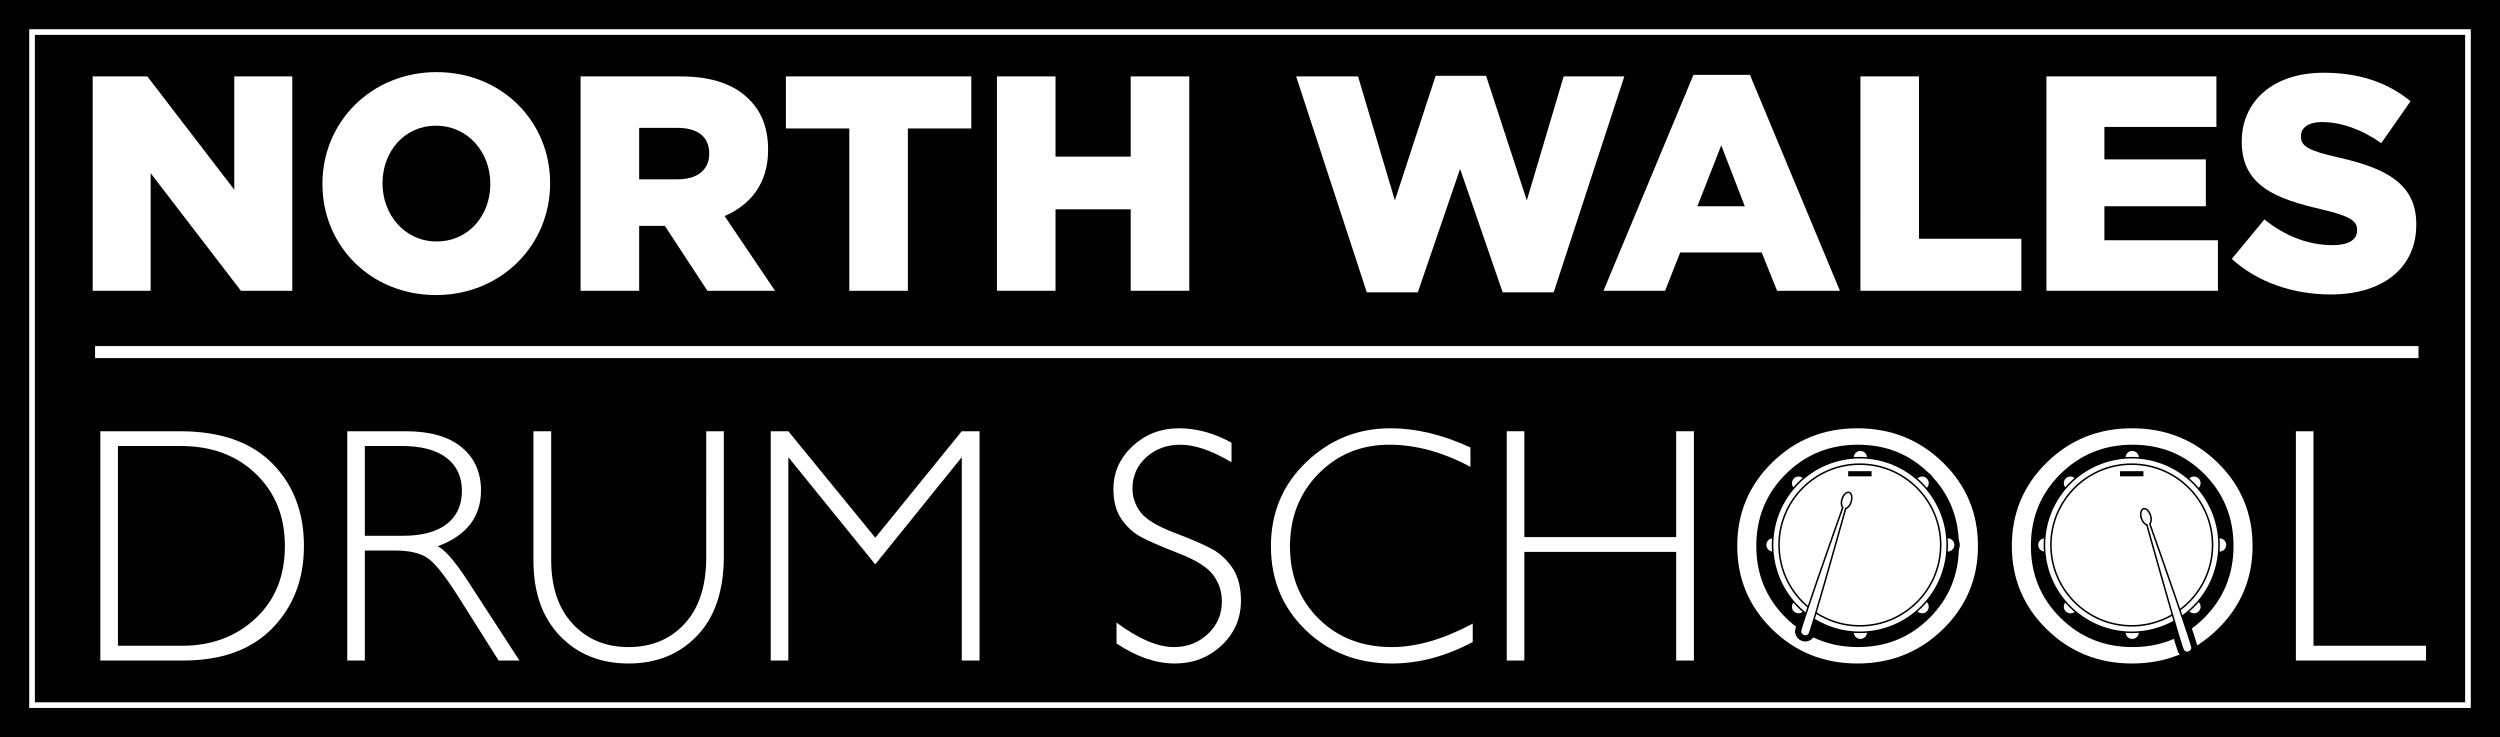 <?xml version="1.0" encoding="utf-8"?>
<!-- Generator: Adobe Illustrator 16.0.0, SVG Export Plug-In . SVG Version: 6.00 Build 0)  -->
<!DOCTYPE svg PUBLIC "-//W3C//DTD SVG 1.1//EN" "http://www.w3.org/Graphics/SVG/1.1/DTD/svg11.dtd">
<svg version="1.1" id="Layer_1" xmlns="http://www.w3.org/2000/svg" xmlns:xlink="http://www.w3.org/1999/xlink" x="0px" y="0px"
	 width="442.199px" height="130.391px" viewBox="0 0 442.199 130.391" enable-background="new 0 0 442.199 130.391"
	 xml:space="preserve">
<rect x="-0.002" y="-0.002" fill="#010101" width="442.203" height="130.395"/>
<rect x="5.667" y="5.667" fill="#010101" stroke="#FFFFFF" stroke-miterlimit="10" width="430.865" height="119.056"/>
<g enable-background="new    ">
	<path fill="#FFFFFF" d="M16.393,13.514h9.667l15.381,20.042V13.514h10.254v37.918h-9.079l-15.969-20.8v20.801H16.393V13.514z"/>
	<path fill="#FFFFFF" d="M57.033,32.582v-0.108c0-10.888,8.652-19.717,20.188-19.717c11.536,0,20.081,8.721,20.081,19.609v0.107
		c0,10.888-8.652,19.717-20.188,19.717C65.578,52.191,57.033,43.469,57.033,32.582z M86.727,32.582v-0.108
		c0-5.471-3.899-10.238-9.613-10.238c-5.661,0-9.453,4.658-9.453,10.13v0.107c0,5.471,3.898,10.238,9.56,10.238
		C82.935,42.711,86.727,38.052,86.727,32.582z"/>
	<path fill="#FFFFFF" d="M102.694,13.514h17.677c5.715,0,9.667,1.518,12.177,4.117c2.189,2.167,3.311,5.092,3.311,8.83v0.107
		c0,5.797-3.044,9.643-7.69,11.646l8.919,13.217h-11.963l-7.53-11.483h-0.107h-4.433v11.483h-10.361V13.514L102.694,13.514z
		 M119.891,31.715c3.525,0,5.554-1.733,5.554-4.496v-0.108c0-2.979-2.136-4.495-5.607-4.495h-6.783v9.101L119.891,31.715
		L119.891,31.715z"/>
	<path fill="#FFFFFF" d="M150.224,22.723h-11.215v-9.208H171.8v9.208h-11.215v28.709h-10.361V22.723z"/>
	<path fill="#FFFFFF" d="M176.338,13.514h10.361v14.192h13.298V13.514h10.361v37.918h-10.361V37.024h-13.298v14.409h-10.361V13.514z
		"/>
	<path fill="#FFFFFF" d="M229.261,13.514h10.948l6.516,21.938l7.209-22.046h8.92l7.209,22.046l6.517-21.938h10.733l-12.496,38.189
		h-9.025l-7.53-21.83l-7.477,21.83h-9.025L229.261,13.514z"/>
	<path fill="#FFFFFF" d="M299.541,13.243h9.986l15.916,38.188h-11.109l-2.723-6.771h-14.42l-2.67,6.771h-10.896L299.541,13.243z
		 M308.62,36.482l-4.166-10.778l-4.22,10.778H308.62z"/>
	<path fill="#FFFFFF" d="M329.073,13.514h10.36v28.709h18.104v9.208h-28.466L329.073,13.514L329.073,13.514z"/>
	<path fill="#FFFFFF" d="M361.971,13.514h30.066v8.938h-19.812v5.741h17.943v8.288h-17.943v6.014h20.08v8.938h-30.334V13.514z"/>
	<path fill="#FFFFFF" d="M394.76,45.799l5.769-6.987c3.686,2.979,7.798,4.55,12.124,4.55c2.775,0,4.271-0.975,4.271-2.6v-0.108
		c0-1.57-1.228-2.438-6.302-3.629c-7.957-1.842-14.1-4.116-14.1-11.917V25c0-7.042,5.502-12.134,14.474-12.134
		c6.354,0,11.322,1.732,15.381,5.037l-5.18,7.422c-3.418-2.438-7.157-3.738-10.468-3.738c-2.512,0-3.738,1.083-3.738,2.438v0.108
		c0,1.733,1.281,2.492,6.462,3.683c8.598,1.896,13.938,4.713,13.938,11.81v0.107c0,7.746-6.033,12.351-15.112,12.351
		C405.655,52.082,399.354,49.97,394.76,45.799z"/>
</g>
<g enable-background="new    ">
	<path fill="#FFFFFF" d="M17.749,76.277h14.077c7.119,0,12.555,1.888,16.307,5.661c3.751,3.774,5.628,8.651,5.628,14.633
		c0,5.864-1.857,10.708-5.57,14.53c-3.713,3.823-8.986,5.734-15.818,5.734H17.749V76.277z M20.86,78.89v35.332H32.2
		c5.2,0,9.531-1.611,12.995-4.834c3.464-3.223,5.195-7.494,5.195-12.817c0-5.205-1.708-9.454-5.123-12.744
		c-3.416-3.291-7.838-4.937-13.268-4.937H20.86z"/>
	<path fill="#FFFFFF" d="M61.424,76.277h10.314c4.321,0,7.625,0.943,9.91,2.83c2.286,1.889,3.428,4.438,3.428,7.65
		c0,4.685-2.555,7.975-7.663,9.871c1.325,0.639,3.111,2.7,5.358,6.184l9.104,14.023h-3.683l-7.011-11.115
		c-2.343-3.719-4.167-6.037-5.472-6.957s-3.216-1.38-5.731-1.38h-5.443v19.452h-3.111V76.277z M64.535,78.89v15.881h6.684
		c3.399,0,5.997-0.691,7.792-2.076c1.795-1.384,2.694-3.344,2.694-5.879c0-2.497-0.913-4.441-2.737-5.836
		c-1.825-1.394-4.447-2.09-7.865-2.09H64.535z"/>
	<path fill="#FFFFFF" d="M124.919,76.277h3.111V98.4c0,6.06-1.566,10.732-4.696,14.022c-3.13,3.291-7.183,4.936-12.157,4.936
		c-4.955,0-8.999-1.626-12.129-4.878c-3.13-3.251-4.696-7.703-4.696-13.354v-22.85h3.14V99.01c0,4.839,1.272,8.623,3.817,11.352
		c2.544,2.729,5.834,4.095,9.867,4.095c4.071,0,7.379-1.379,9.925-4.138c2.544-2.758,3.817-6.673,3.817-11.743L124.919,76.277
		L124.919,76.277z"/>
	<path fill="#FFFFFF" d="M154.823,95.113l15.289-18.836h3.149v40.56h-3.14V80.865l-15.312,18.958l-15.37-18.958v35.972h-3.111
		v-40.56h3.113L154.823,95.113z"/>
	<path fill="#FFFFFF" d="M217.829,78.309v3.454c-3.496-2.07-6.501-3.104-9.017-3.104c-2.42,0-4.442,0.739-6.064,2.221
		c-1.623,1.479-2.435,3.313-2.435,5.502c0,1.567,0.48,2.979,1.44,4.238s2.967,2.468,6.021,3.629c3.054,1.162,5.281,2.13,6.684,2.903
		c1.402,0.773,2.593,1.896,3.572,3.367c0.979,1.472,1.469,3.378,1.469,5.719c0,3.117-1.133,5.749-3.399,7.897
		c-2.267,2.148-5.032,3.223-8.297,3.223c-3.342,0-6.78-1.181-10.314-3.542v-3.688c3.899,2.885,7.279,4.326,10.141,4.326
		c2.381,0,4.393-0.779,6.035-2.337c1.642-1.559,2.463-3.471,2.463-5.735c0-1.723-0.509-3.275-1.527-4.66
		c-1.018-1.384-3.082-2.678-6.192-3.881c-3.11-1.203-5.333-2.172-6.668-2.907c-1.335-0.734-2.47-1.784-3.401-3.147
		c-0.933-1.364-1.398-3.119-1.398-5.268c0-2.979,1.133-5.518,3.399-7.617c2.266-2.098,4.994-3.147,8.182-3.147
		C211.654,75.754,214.756,76.606,217.829,78.309z"/>
	<path fill="#FFFFFF" d="M260.092,79.151v3.427c-4.879-2.612-9.66-3.919-14.348-3.919c-4.993,0-9.171,1.713-12.531,5.139
		c-3.361,3.426-5.042,7.703-5.042,12.832c0,5.188,1.69,9.455,5.07,12.804c3.38,3.35,7.692,5.022,12.937,5.022
		c4.379,0,9.15-1.383,14.317-4.151v3.251c-4.765,2.537-9.517,3.804-14.261,3.804c-6.127,0-11.23-1.979-15.312-5.937
		c-4.081-3.959-6.121-8.889-6.121-14.793c0-5.941,2.084-10.906,6.252-14.895c4.166-3.987,9.133-5.98,14.895-5.98
		C250.479,75.754,255.193,76.886,260.092,79.151z"/>
	<path fill="#FFFFFF" d="M299.618,76.277v40.56h-3.14v-19.22h-26.853v19.22h-3.11v-40.56h3.11v18.728h26.853V76.277H299.618z"/>
	<path fill="#FFFFFF" d="M328.529,75.754c5.949,0,10.992,2.019,15.129,6.055c4.136,4.035,6.203,8.956,6.203,14.764
		c0,5.786-2.067,10.697-6.203,14.732c-4.137,4.036-9.18,6.054-15.129,6.054c-5.932,0-10.955-2.018-15.071-6.054
		c-4.117-4.035-6.176-8.946-6.176-14.732c0-5.808,2.059-10.729,6.176-14.764C317.573,77.772,322.598,75.754,328.529,75.754z
		 M328.645,114.455c5.008,0,9.234-1.728,12.68-5.183s5.167-7.688,5.167-12.702c0-5.031-1.724-9.275-5.167-12.73
		c-3.444-3.455-7.672-5.182-12.68-5.182c-5.028,0-9.285,1.727-12.768,5.182c-3.484,3.455-5.225,7.699-5.225,12.73
		c0,5.014,1.74,9.247,5.225,12.702C319.359,112.728,323.615,114.455,328.645,114.455z"/>
	<path fill="#FFFFFF" d="M377.102,75.754c5.949,0,10.992,2.019,15.129,6.055c4.136,4.035,6.203,8.956,6.203,14.764
		c0,5.786-2.067,10.697-6.203,14.732c-4.137,4.036-9.18,6.054-15.129,6.054c-5.932,0-10.955-2.018-15.071-6.054
		c-4.117-4.035-6.177-8.946-6.177-14.732c0-5.808,2.06-10.729,6.177-14.764C366.146,77.772,371.17,75.754,377.102,75.754z
		 M377.216,114.455c5.009,0,9.235-1.728,12.681-5.183c3.444-3.455,5.166-7.688,5.166-12.702c0-5.031-1.723-9.275-5.166-12.73
		c-3.444-3.455-7.672-5.182-12.681-5.182c-5.028,0-9.284,1.727-12.767,5.182c-3.484,3.455-5.225,7.699-5.225,12.73
		c0,5.014,1.739,9.247,5.225,12.702C367.932,112.728,372.188,114.455,377.216,114.455z"/>
	<path fill="#FFFFFF" d="M409.208,76.277v37.945h19.907v2.613h-23.02V76.277H409.208z"/>
</g>
<line fill="none" stroke="#FFFFFF" stroke-width="2.126" stroke-miterlimit="10" x1="16.818" y1="62.277" x2="427.785" y2="62.277"/>
<g>
	<g>
		<path d="M386.873,116.359c-0.571,0-1.095-0.265-1.438-0.727l-0.022-0.031c-0.129-0.178-0.246-0.338-1.423-4.326
			c-1.546,0.724-3.183,1.194-4.884,1.405c-0.325,0.762-1.082,1.297-1.962,1.297c-0.872,0-1.624-0.525-1.955-1.276
			c-1.978-0.227-3.908-0.815-5.674-1.729c-0.464,1.486-3.927,0.367-3.312-1.521c-0.566-0.003-1.098-0.225-1.498-0.625
			c-0.596-0.598-0.764-1.472-0.499-2.225c-1.913-2.402-3.095-5.243-3.446-8.289c-0.718-0.342-1.206-1.072-1.206-1.924
			c0-0.854,0.489-1.584,1.209-1.927c0.355-3.039,1.537-5.874,3.447-8.271c-0.273-0.756-0.108-1.637,0.495-2.241
			c0.403-0.402,0.939-0.625,1.509-0.625c0.262,0,0.515,0.047,0.752,0.136c2.39-1.87,5.204-3.021,8.214-3.363
			c0.325-0.763,1.083-1.299,1.964-1.299c0.888,0,1.651,0.546,1.972,1.319c2.971,0.37,5.742,1.53,8.095,3.388
			c0.268-0.118,0.561-0.181,0.861-0.181c0.57,0,1.106,0.223,1.51,0.625c0.403,0.403,0.625,0.939,0.625,1.51
			c0,0.307-0.065,0.604-0.187,0.876c1.828,2.348,2.967,5.104,3.325,8.053c0.81,0.304,1.388,1.085,1.388,2
			c0,0.913-0.576,1.694-1.386,1.998c-0.354,2.953-1.492,5.716-3.322,8.068c0.344,0.783,0.196,1.731-0.443,2.371
			c-0.403,0.402-0.939,0.625-1.51,0.625c-0.295,0-0.581-0.06-0.845-0.174c-0.045,0.035-0.089,0.069-0.134,0.104
			c1.607,4.739,1.604,4.959,1.601,5.19l-0.001,0.033C388.667,115.587,387.868,116.359,386.873,116.359z"/>
	</g>
	<g>
		<g>
			<circle fill="#FFFFFF" cx="377.144" cy="80.932" r="1.169"/>
		</g>
		<g>
			<circle fill="#FFFFFF" cx="377.144" cy="111.843" r="1.169"/>
		</g>
	</g>
	<g>
		<g>
			<circle fill="#FFFFFF" cx="392.6" cy="96.388" r="1.17"/>
		</g>
		<g>
			<circle fill="#FFFFFF" cx="361.688" cy="96.388" r="1.17"/>
		</g>
	</g>
	<g>
		<g>
			<circle fill="#FFFFFF" cx="388.073" cy="85.459" r="1.17"/>
		</g>
		<g>
			<circle fill="#FFFFFF" cx="366.215" cy="107.316" r="1.17"/>
		</g>
	</g>
	<g>
		<g>
			<circle fill="#FFFFFF" cx="366.215" cy="85.459" r="1.17"/>
		</g>
		<g>
			<circle fill="#FFFFFF" cx="388.073" cy="107.316" r="1.17"/>
		</g>
	</g>
	<g>
		<circle fill="#FFFFFF" cx="377.059" cy="96.399" r="15.445"/>
		<path d="M377.059,111.981c-8.592,0-15.582-6.99-15.582-15.582c0-8.593,6.99-15.583,15.582-15.583
			c8.593,0,15.583,6.99,15.583,15.583C392.642,104.99,385.651,111.981,377.059,111.981z M377.059,81.091
			c-8.44,0-15.307,6.867-15.307,15.308s6.866,15.307,15.307,15.307s15.308-6.866,15.308-15.307S385.499,81.091,377.059,81.091z"/>
	</g>
	<g>
		<circle fill="#FFFFFF" cx="377.059" cy="96.399" r="14.296"/>
		<path d="M377.059,110.831c-7.959,0-14.433-6.475-14.433-14.433c0-7.96,6.474-14.435,14.433-14.435
			c7.96,0,14.434,6.475,14.434,14.435C391.492,104.357,385.019,110.831,377.059,110.831z M377.059,82.24
			c-7.807,0-14.158,6.351-14.158,14.158c0,7.807,6.352,14.158,14.158,14.158c7.808,0,14.158-6.352,14.158-14.158
			C391.217,88.591,384.866,82.24,377.059,82.24z"/>
	</g>
	<g>
		<rect x="374.988" y="83.343" width="4.142" height="0.907"/>
	</g>
	<g>
		<g>
			<path fill="#FFFFFF" d="M378.77,91.67c-0.248-0.784-0.087-1.534,0.358-1.675s1.007,0.381,1.255,1.165
				c0.197,0.623,0.136,1.224-0.121,1.515c0.836,2.369,7.479,21.209,7.468,21.881c0,0.008,0,0.015,0,0.021
				c-0.021,0.793-1.048,1.116-1.52,0.48c-0.004-0.006-0.009-0.012-0.013-0.018c-0.396-0.544-5.781-19.78-6.458-22.2
				C379.362,92.749,378.966,92.293,378.77,91.67z"/>
			<path d="M386.873,115.532c-0.307,0-0.589-0.144-0.774-0.393l-0.014-0.02c-0.398-0.549-5.4-18.389-6.457-22.17
				c-0.411-0.143-0.793-0.618-0.99-1.239c-0.127-0.401-0.156-0.81-0.084-1.148c0.079-0.367,0.268-0.615,0.532-0.699
				c0.062-0.019,0.127-0.029,0.192-0.029c0.488,0,0.997,0.528,1.235,1.284c0.196,0.621,0.156,1.229-0.097,1.583
				c1.307,3.702,7.462,21.178,7.451,21.856v0.023C387.852,115.176,387.35,115.532,386.873,115.532z M379.278,90.111
				c-0.038,0-0.075,0.005-0.109,0.016c-0.166,0.053-0.289,0.229-0.346,0.494c-0.062,0.293-0.035,0.651,0.078,1.008
				c0.174,0.554,0.532,0.997,0.87,1.078l0.078,0.019l0.022,0.078c2.236,7.997,6.107,21.662,6.437,22.157l0.011,0.015
				c0.136,0.183,0.332,0.282,0.554,0.282c0.345,0,0.708-0.256,0.719-0.683l0.001-0.02c-0.016-0.595-4.697-14.005-7.461-21.834
				l-0.027-0.076l0.054-0.061c0.229-0.261,0.268-0.829,0.093-1.383C380.055,90.579,379.637,90.111,379.278,90.111z"/>
		</g>
	</g>
</g>
<g>
	<g>
		<path d="M335.904,111.275c-1.546,0.724-3.183,1.194-4.884,1.405c-0.325,0.762-1.082,1.297-1.962,1.297
			c-0.872,0-1.624-0.525-1.955-1.276c-1.978-0.227-3.908-0.815-5.674-1.729c-0.464,1.486-0.545,1.599-0.644,1.735l-0.021,0.027
			c-0.342,0.46-0.865,0.726-1.437,0.726c-0.995,0-1.794-0.772-1.819-1.757l-0.002-0.028c-0.003-0.186-0.005-0.336,0.61-2.225
			c-0.566-0.003-1.098-0.225-1.498-0.625c-0.596-0.598-0.764-1.472-0.499-2.225c-1.913-2.402-3.095-5.243-3.446-8.289
			c-0.718-0.342-1.206-1.072-1.206-1.924c0-0.854,0.489-1.584,1.209-1.927c0.355-3.039,1.537-5.874,3.447-8.271
			c-0.273-0.756-0.108-1.637,0.495-2.241c0.403-0.402,0.939-0.625,1.509-0.625c0.262,0,0.515,0.047,0.752,0.136
			c2.39-1.87,5.204-3.021,8.214-3.363c0.325-0.763,1.083-1.299,1.964-1.299c0.888,0,1.651,0.546,1.972,1.319
			c2.971,0.37,5.742,1.53,8.095,3.388c0.268-0.118,0.561-0.181,0.861-0.181c0.57,0,1.106,0.223,1.51,0.625
			c0.403,0.403,0.625,0.939,0.625,1.51c0,0.307-0.065,0.604-0.187,0.876c1.828,2.348,2.967,5.104,3.325,8.053
			c0.81,0.304,1.388,1.085,1.388,2c0,0.913-0.576,1.694-1.386,1.998c-0.354,2.953-1.492,5.716-3.322,8.068
			c0.344,0.783,0.196,1.731-0.443,2.371c-0.403,0.402-0.939,0.625-1.51,0.625c-0.295,0-0.581-0.06-0.845-0.174
			c-0.045,0.035-0.089,0.069-0.134,0.104C339.142,109.277,335.904,111.275,335.904,111.275z"/>
	</g>
	<g>
		<g>
			<circle fill="#FFFFFF" cx="329.058" cy="80.932" r="1.169"/>
		</g>
		<g>
			<circle fill="#FFFFFF" cx="329.058" cy="111.843" r="1.169"/>
		</g>
	</g>
	<g>
		<g>
			<circle fill="#FFFFFF" cx="344.514" cy="96.388" r="1.17"/>
		</g>
		<g>
			<circle fill="#FFFFFF" cx="313.603" cy="96.388" r="1.17"/>
		</g>
	</g>
	<g>
		<g>
			<circle fill="#FFFFFF" cx="339.987" cy="85.459" r="1.17"/>
		</g>
		<g>
			<circle fill="#FFFFFF" cx="318.129" cy="107.316" r="1.17"/>
		</g>
	</g>
	<g>
		<g>
			<circle fill="#FFFFFF" cx="318.129" cy="85.459" r="1.17"/>
		</g>
		<g>
			<circle fill="#FFFFFF" cx="339.987" cy="107.316" r="1.17"/>
		</g>
	</g>
	<g>
		<circle fill="#FFFFFF" cx="328.973" cy="96.399" r="15.445"/>
		<path d="M328.973,111.981c-8.592,0-15.582-6.99-15.582-15.582c0-8.593,6.99-15.583,15.582-15.583
			c8.593,0,15.583,6.99,15.583,15.583C344.556,104.99,337.565,111.981,328.973,111.981z M328.973,81.091
			c-8.44,0-15.307,6.867-15.307,15.308s6.866,15.307,15.307,15.307s15.308-6.866,15.308-15.307S337.413,81.091,328.973,81.091z"/>
	</g>
	<g>
		<circle fill="#FFFFFF" cx="328.973" cy="96.399" r="14.296"/>
		<path d="M328.973,110.831c-7.959,0-14.433-6.475-14.433-14.433c0-7.96,6.474-14.435,14.433-14.435
			c7.96,0,14.434,6.475,14.434,14.435C343.406,104.357,336.933,110.831,328.973,110.831z M328.973,82.24
			c-7.807,0-14.158,6.351-14.158,14.158c0,7.807,6.352,14.158,14.158,14.158c7.808,0,14.158-6.352,14.158-14.158
			C343.131,88.591,336.78,82.24,328.973,82.24z"/>
	</g>
	<g>
		<rect x="326.902" y="83.343" width="4.142" height="0.907"/>
	</g>
	<g>
		<g>
			<path fill="#FFFFFF" d="M327.433,88.771c0.248-0.784,0.087-1.534-0.357-1.675c-0.446-0.141-1.008,0.381-1.256,1.165
				c-0.197,0.624-0.135,1.225,0.121,1.516c-0.836,2.369-7.479,21.208-7.469,21.881c0,0.007,0.001,0.014,0.001,0.021
				c0.021,0.792,1.048,1.116,1.52,0.479c0.005-0.005,0.009-0.012,0.013-0.018c0.396-0.544,5.781-19.78,6.458-22.2
				C326.841,89.85,327.235,89.395,327.433,88.771z"/>
			<path d="M319.329,112.633L319.329,112.633c-0.477,0-0.979-0.355-0.994-0.951l-0.001-0.021c-0.01-0.681,6.145-18.155,7.452-21.857
				c-0.254-0.354-0.294-0.962-0.098-1.583c0.238-0.756,0.747-1.284,1.235-1.284c0.065,0,0.131,0.01,0.192,0.029
				c0.526,0.166,0.723,0.978,0.448,1.848c-0.196,0.621-0.579,1.096-0.989,1.239c-1.445,5.166-6.07,21.634-6.459,22.171l-0.008,0.012
				C319.918,112.49,319.636,112.633,319.329,112.633z M326.924,87.211c-0.358,0-0.776,0.469-0.973,1.092
				c-0.176,0.554-0.137,1.121,0.093,1.382l0.054,0.061l-0.026,0.077c-2.765,7.83-7.446,21.239-7.462,21.833l0.001,0.02
				c0.011,0.427,0.374,0.683,0.719,0.683l0,0c0.222,0,0.418-0.1,0.553-0.281l0.012-0.016c0.328-0.494,4.2-14.159,6.437-22.156
				l0.022-0.078l0.078-0.019c0.338-0.082,0.696-0.525,0.871-1.078c0.221-0.699,0.098-1.387-0.269-1.502
				C326.999,87.216,326.962,87.211,326.924,87.211z"/>
		</g>
	</g>
</g>
</svg>
